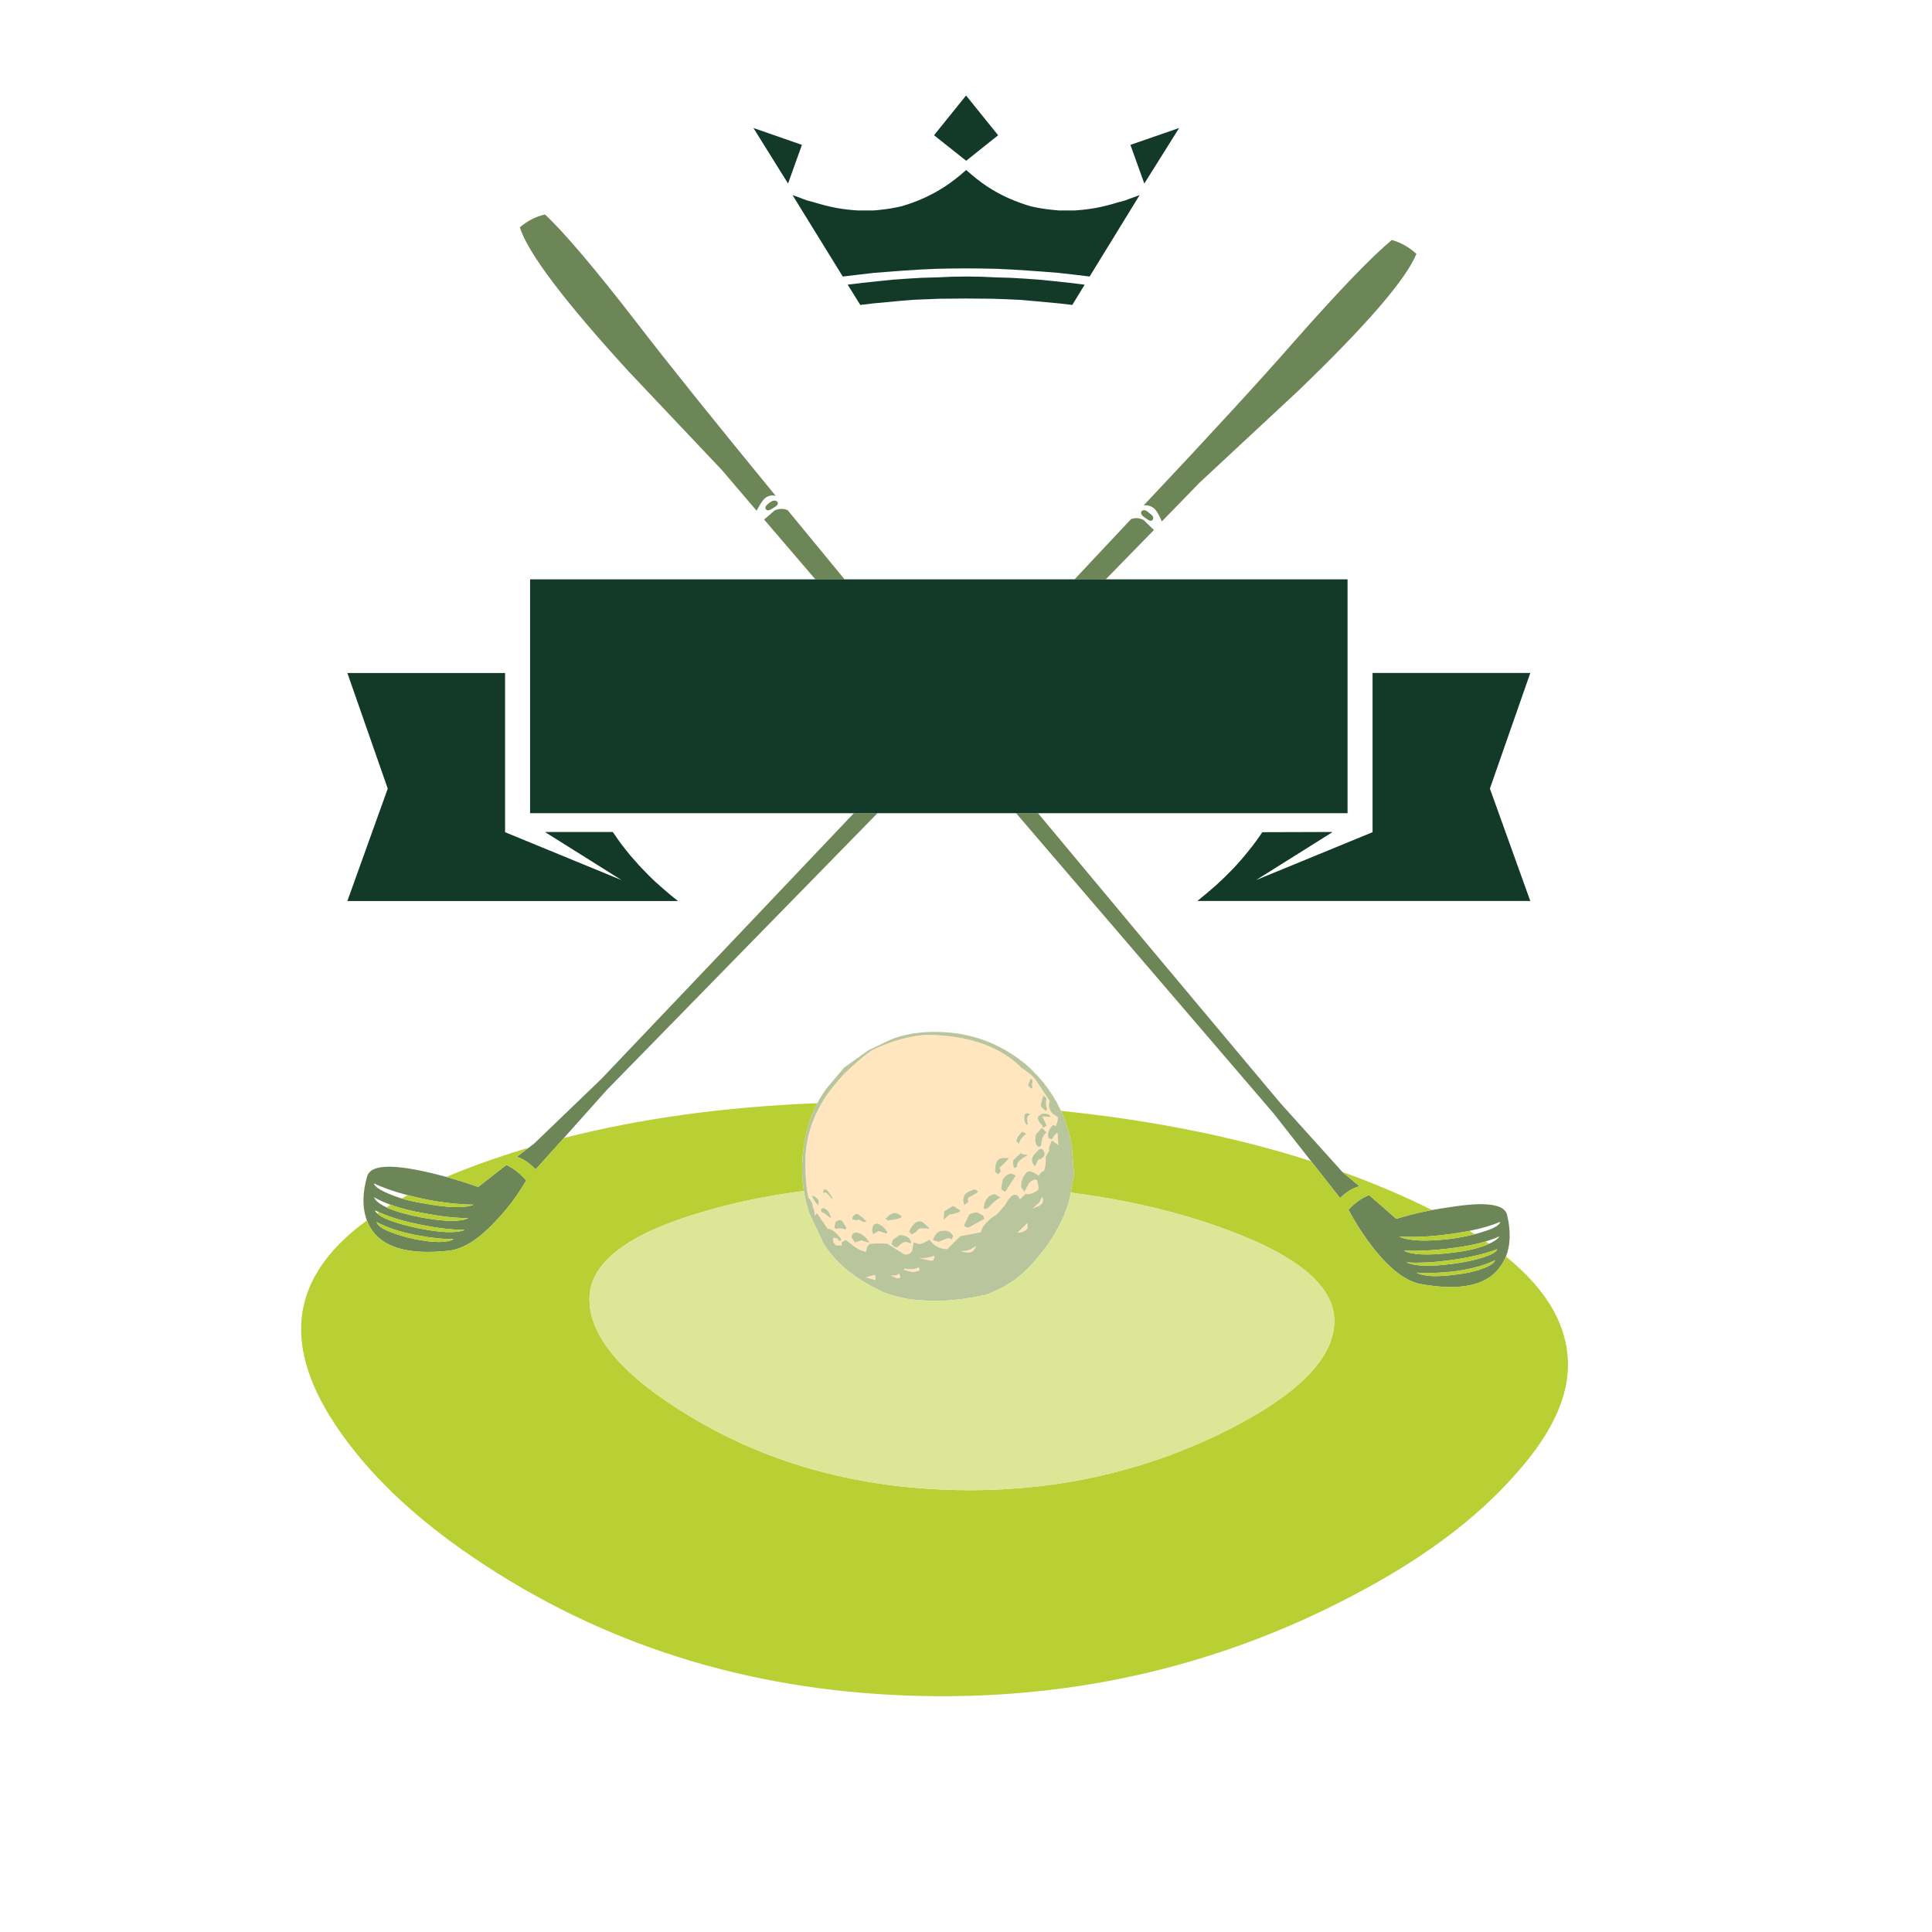 <?xml version="1.0" encoding="utf-8"?>
<!-- Generator: Adobe Illustrator 16.0.0, SVG Export Plug-In . SVG Version: 6.00 Build 0)  -->
<!DOCTYPE svg PUBLIC "-//W3C//DTD SVG 1.1//EN" "http://www.w3.org/Graphics/SVG/1.1/DTD/svg11.dtd">
<svg version="1.1" id="Layer_1" xmlns="http://www.w3.org/2000/svg" xmlns:xlink="http://www.w3.org/1999/xlink" x="0px" y="0px"
	 width="300px" height="300px" viewBox="0 0 300 300" enable-background="new 0 0 300 300" xml:space="preserve">
<g>
	<path fill-rule="evenodd" clip-rule="evenodd" fill="#6C8657" d="M84.634,33.314c2.987,2.787,7.699,8.34,14.138,16.659
		c4.822,6.283,12.047,15.287,21.67,27.014c-0.686-0.155-1.283,0.011-1.791,0.498c-0.288,0.287-0.676,0.896-1.162,1.825l-5.409-6.339
		l-14.47-15.299C87.632,46.766,82.001,39.31,80.718,35.306C81.935,34.265,83.24,33.602,84.634,33.314z M219.935,39.421
		c-1.593,3.938-7.71,11.028-18.353,21.271L186.25,74.963l-5.84,6.007c-0.398-0.93-0.742-1.549-1.029-1.858
		c-0.509-0.509-1.106-0.719-1.792-0.631c10.398-11.04,18.197-19.536,23.396-25.487c6.97-7.897,12.014-13.142,15.134-15.729
		C217.534,37.661,218.807,38.38,219.935,39.421z M56.973,189.506c-0.732-1.94-0.715-4.236,0.05-6.887
		c0.531-1.681,3.562-1.902,9.093-0.663c1.079,0.241,2.146,0.507,3.203,0.796c1.666,0.459,3.309,0.979,4.928,1.56l4.38-3.418
		c1.04,0.465,2.069,1.261,3.086,2.39c-1.305,2.256-2.799,4.27-4.48,6.04c-2.721,3.009-5.232,4.635-7.533,4.878
		c-6.35,0.708-10.432-0.509-12.246-3.65C57.268,190.216,57.107,189.867,56.973,189.506z M87.554,176.712l-4.381,4.878
		c-1.018-1.039-1.991-1.692-2.92-1.957l1.858-1.428l0.83-0.63l10.454-10.056c14.042-14.75,27.107-28.5,39.193-41.251h3.668
		l-41.998,42.943L87.554,176.712z M208.436,181.972l0.083,0.083l2.589,2.157c-0.996,0.222-2.003,0.83-3.021,1.825l-4.497-5.725
		l-5.824-7.417l-39.989-46.627h3.401c11.536,13.869,24.074,28.869,37.617,45.001L208.436,181.972z M228.994,191.646
		c0.544-0.14,1.063-0.295,1.561-0.465c1.459-0.443,2.268-0.93,2.422-1.461c-1.338,0.566-2.941,1.036-4.813,1.41
		c-1.131,0.229-2.358,0.423-3.684,0.581c-2.5,0.332-4.9,0.432-7.201,0.299c1.372,0.686,4.005,0.808,7.898,0.365
		C226.561,192.195,227.833,191.952,228.994,191.646z M230.189,196.988c1.15-0.397,1.803-0.829,1.957-1.294
		c-1.725,0.842-3.926,1.428-6.604,1.759c-2.19,0.222-4.049,0.277-5.575,0.166c1.062,0.598,3.097,0.697,6.106,0.299
		C227.667,197.741,229.039,197.432,230.189,196.988z M232.412,194.002c-2.017,0.759-4.539,1.334-7.566,1.727
		c-2.345,0.31-4.49,0.408-6.438,0.298c1.305,0.598,3.661,0.675,7.068,0.232c1.881-0.243,3.474-0.575,4.779-0.995
		c1.297-0.412,2.039-0.816,2.223-1.212c0.016-0.026,0.025-0.054,0.033-0.083C232.48,193.981,232.447,193.992,232.412,194.002z
		 M233.84,195.113c-0.198,0.475-0.441,0.924-0.73,1.345c-1.969,3.075-6.096,4.06-12.379,2.954c-2.301-0.399-4.723-2.18-7.268-5.344
		c-1.504-1.881-2.865-3.96-4.082-6.239c1.106-1.128,2.18-1.88,3.219-2.257l4.215,3.685c1.827-0.554,3.675-1.008,5.543-1.361
		c0.891-0.166,1.787-0.31,2.688-0.431c5.664-0.93,8.662-0.509,8.994,1.261C234.612,191.229,234.546,193.358,233.84,195.113z
		 M131.145,89.963h-4.529l-7.965-9.292c0.862-0.752,1.416-1.228,1.658-1.427c0.687-0.288,1.35-0.299,1.992-0.034
		C125.148,82.682,128.098,86.267,131.145,89.963z M171.698,89.963h-4.845c3.014-3.209,5.939-6.328,8.777-9.358
		c0.664-0.243,1.328-0.188,1.991,0.166c0.222,0.243,0.741,0.752,1.56,1.526L171.698,89.963z M177.224,79.41
		c0.31-0.31,0.696-0.244,1.161,0.199c0.643,0.442,0.842,0.808,0.598,1.095c-0.177,0.287-0.542,0.199-1.095-0.266
		C177.313,80.106,177.091,79.764,177.224,79.41z M120.076,78.879c-0.619,0.42-1.006,0.476-1.161,0.166
		c-0.198-0.243,0.011-0.586,0.631-1.029c0.553-0.376,0.951-0.387,1.194-0.033C120.896,78.248,120.674,78.547,120.076,78.879z
		 M230.688,192.774c-1.656,0.496-3.646,0.873-5.975,1.128c-2.411,0.288-4.646,0.388-6.703,0.299c1.195,0.664,3.65,0.774,7.367,0.332
		c2.035-0.222,3.739-0.586,5.111-1.095c0.262-0.104,0.505-0.203,0.729-0.299c0.901-0.419,1.433-0.806,1.593-1.162
		C232.178,192.27,231.471,192.534,230.688,192.774z M60.673,187.083c-0.98-0.353-1.843-0.745-2.588-1.179
		c0.143,0.489,0.784,1.015,1.925,1.576c0.093,0.051,0.192,0.101,0.298,0.15c1.394,0.553,3.064,1.018,5.011,1.394
		c3.672,0.686,6.14,0.73,7.4,0.133c-2.035-0.022-4.259-0.266-6.67-0.73C63.978,188.077,62.185,187.629,60.673,187.083z
		 M62.382,186.104c0.995,0.293,2.084,0.536,3.269,0.729c3.872,0.729,6.504,0.808,7.898,0.232c-2.278-0.045-4.657-0.299-7.135-0.764
		c-1.104-0.222-2.138-0.46-3.103-0.713c-2.094-0.545-3.848-1.159-5.26-1.843c0.111,0.487,0.885,1.029,2.323,1.626
		C60.995,185.642,61.664,185.886,62.382,186.104z M58.832,188.228c-0.209-0.099-0.414-0.198-0.614-0.298
		c0.051,0.158,0.162,0.318,0.332,0.48c0.36,0.34,0.979,0.688,1.858,1.046c1.283,0.486,2.843,0.917,4.679,1.294
		c3.43,0.686,5.786,0.763,7.069,0.232c-1.969-0.022-4.115-0.266-6.438-0.73C62.978,189.735,60.683,189.061,58.832,188.228z
		 M64.39,192.409c3.009,0.598,5.033,0.598,6.073,0c-1.504,0.022-3.341-0.166-5.509-0.564c-2.655-0.486-4.812-1.184-6.472-2.09
		c0.111,0.485,0.73,0.962,1.858,1.427C61.492,191.668,62.841,192.078,64.39,192.409z"/>
	<path fill-rule="evenodd" clip-rule="evenodd" fill="#133A28" d="M124.523,22.495l-2.156,6.007l-5.377-8.628L124.523,22.495z
		 M126.449,31.422c1.127,0.354,2.268,0.642,3.418,0.863c1.105,0.199,2.234,0.332,3.385,0.398h1.261c0.354,0,0.696,0,1.028,0
		c0.398-0.022,0.775-0.056,1.129-0.1c1.105-0.11,2.224-0.299,3.352-0.564c1.15-0.332,2.268-0.741,3.352-1.228
		c1.107-0.486,2.225-1.096,3.353-1.825c1.106-0.73,2.201-1.582,3.285-2.556h0.033c1.084,0.974,2.168,1.825,3.253,2.556
		c1.128,0.729,2.245,1.339,3.352,1.825c1.105,0.486,2.223,0.896,3.352,1.228c1.129,0.266,2.268,0.454,3.418,0.564
		c0.332,0.044,0.676,0.077,1.029,0.1c0.354,0,0.719,0,1.095,0h1.261c1.107-0.066,2.234-0.199,3.385-0.398
		c1.129-0.222,2.269-0.509,3.419-0.863c0.354-0.088,0.719-0.188,1.095-0.298c0.377-0.133,0.764-0.277,1.162-0.432
		c0.376-0.133,0.74-0.266,1.096-0.398l-7.767,12.645c-1.593-0.199-3.196-0.388-4.812-0.565c-1.594-0.132-3.197-0.254-4.813-0.364
		c-1.593-0.111-3.175-0.199-4.746-0.266c-1.615-0.044-3.219-0.066-4.812-0.066c-1.571,0-3.163,0.022-4.778,0.066
		c-1.594,0.066-3.197,0.154-4.813,0.266c-1.57,0.11-3.152,0.232-4.746,0.364c-1.614,0.178-3.219,0.366-4.812,0.565l-7.799-12.645
		c0.376,0.133,0.753,0.266,1.128,0.398c0.354,0.154,0.73,0.299,1.129,0.432C125.696,31.234,126.072,31.334,126.449,31.422z
		 M150.011,14.829l4.978,6.173l-4.944,3.949l-0.033,0.033v-0.033l-4.978-3.949L150.011,14.829z M175.531,22.495l7.566-2.621
		l-5.41,8.628L175.531,22.495z M237.623,104.499l-6.272,17.953l6.272,17.456h-51.705c0.996-0.797,1.97-1.614,2.921-2.456
		c0.929-0.841,1.814-1.703,2.655-2.588c0.84-0.885,1.637-1.804,2.389-2.755c0.775-0.951,1.482-1.913,2.124-2.887l10.886-0.033v0.033
		l-11.848,7.434l18.086-7.434v-24.724H237.623z M171.698,89.963h37.55v36.306h-48.07h-3.401h-21.521h-3.668H82.311V89.963h44.304
		h4.529h35.709H171.698z M163.783,43.668c1.526,0.155,3.053,0.332,4.58,0.531h0.066l-1.926,3.152
		c-1.371-0.177-2.754-0.32-4.147-0.432c-1.351-0.133-2.71-0.254-4.083-0.364c-1.371-0.067-2.754-0.122-4.147-0.166
		c-1.35-0.022-2.722-0.034-4.115-0.034c-1.372,0-2.755,0.012-4.147,0.034c-1.35,0.044-2.711,0.099-4.082,0.166
		c-1.395,0.11-2.766,0.231-4.115,0.364c-1.372,0.111-2.732,0.255-4.082,0.432l-1.959-3.152c1.549-0.199,3.109-0.376,4.68-0.531
		c1.527-0.177,3.042-0.31,4.547-0.398c1.526-0.11,3.064-0.177,4.613-0.198c1.525-0.089,3.041-0.133,4.546-0.133
		c1.526,0,3.064,0.044,4.612,0.133c1.506,0.021,3.021,0.088,4.547,0.198C160.697,43.358,162.234,43.491,163.783,43.668z
		 M97.742,132.674c0.311,0.376,0.631,0.741,0.963,1.095c0.31,0.377,0.641,0.742,0.995,1.096c0.332,0.354,0.675,0.708,1.028,1.062
		c0.354,0.354,0.709,0.697,1.063,1.029c0.376,0.331,0.752,0.663,1.129,0.995c0.376,0.332,0.763,0.664,1.161,0.995
		c0.397,0.332,0.796,0.653,1.194,0.963H53.937l6.272-17.456l-6.272-17.953h24.491v24.724l18.087,7.434l-11.848-7.434v-0.033h10.487
		c0.266,0.398,0.542,0.796,0.83,1.194c0.266,0.398,0.553,0.785,0.863,1.162C97.134,131.922,97.433,132.298,97.742,132.674z"/>
	<path fill-rule="evenodd" clip-rule="evenodd" fill="#FFE6BE" d="M132.455,165.462c0.885-0.818,1.836-1.593,2.854-2.323
		c2.698-1.371,5.497-2.19,8.396-2.456c6.239,0.022,11.063,1.582,14.47,4.68c0.177,0.177,0.343,0.343,0.497,0.498
		c0.289,0.154,0.543,0.332,0.764,0.531c0.775,0.509,1.35,1.106,1.727,1.792l1.857,2.787c-0.195,0.41-0.184,0.864,0.033,1.361
		c0.03,0.064,0.063,0.131,0.1,0.199c0.089,0.133,0.199,0.276,0.332,0.431l0.797,0.498c-0.022,0.486-0.133,0.951-0.332,1.394
		l-0.398-0.166c-0.199,0.155-0.365,0.344-0.498,0.564c-0.31,0.465-0.387,0.962-0.232,1.493l0.531,0.166l0.299-0.498
		c0.266-0.332,0.453-0.497,0.564-0.497l0.133,1.892l-1.029-0.73c-0.133,0.31-0.243,0.587-0.332,0.829
		c-0.11,0.332-0.133,0.576-0.066,0.73l-0.563,1.029c0.089,0.774,0,1.504-0.266,2.189c-0.243,0-0.521,0.232-0.83,0.697
		c-0.929-0.708-1.571-0.852-1.925-0.431c-0.575,0.686-0.83,1.427-0.764,2.223l0.498,0.73l0.697-1.328
		c0.486-0.509,0.907-0.675,1.262-0.497c0.176,0.634,0.242,1.093,0.199,1.377c-0.018,0.072-0.04,0.133-0.066,0.183
		c-0.797,0.531-1.438,0.719-1.926,0.563l-0.862,0.863c-0.133-0.464-0.409-0.708-0.829-0.729h-0.034
		c-0.397,0.044-0.874,0.563-1.427,1.56c-0.885,1.128-1.482,1.726-1.792,1.792c-1.173,0.862-1.837,1.692-1.991,2.489l-3.152,0.597
		l-2.092,2.024c-1.15-0.044-2.057-0.53-2.721-1.46c-0.93,0.53-1.516,0.741-1.759,0.631l-0.696-0.232l-0.166,0.862
		c-0.022,0.554-0.288,0.885-0.797,0.996c-0.133,0.021-0.287,0.033-0.465,0.033l-2.688-1.692c-1.395-0.045-2.324-0.022-2.788,0.065
		l-0.398,0.565c-0.022,0.663-0.199,0.817-0.53,0.464c-0.199,0.089-0.697-0.154-1.494-0.73l-1.194-0.929l-0.664,0.331v0.532
		l-0.896-0.034c-0.465-0.464-0.576-0.862-0.332-1.194l0.564,0.133l0.299,0.432l0.364-0.232c-0.796-1.129-1.526-1.703-2.19-1.726
		l-1.626-2.39l-0.364,0.365c0.021-0.442-0.078-0.896-0.299-1.361c0-0.509-0.232-0.974-0.697-1.394
		c-0.074-0.364-0.141-0.746-0.199-1.145c-0.227-1.615-0.304-3.491-0.232-5.625c0.209-2.829,1.045-5.484,2.506-7.965
		c0.69-1.178,1.525-2.316,2.506-3.418c0.53-0.642,1.105-1.239,1.725-1.792C132.023,165.86,132.234,165.661,132.455,165.462z
		 M160.299,168.715c-0.088-0.134-0.078-0.365,0.033-0.697c0-0.332-0.1-0.51-0.299-0.531l-0.398,1.029
		c0.244,0.332,0.465,0.509,0.664,0.53V168.715z M161.394,186.701l0.432-0.863c0.288,0.598,0.144,1.063-0.432,1.395l-1.062,0.432
		L161.394,186.701z M157.743,182.52l-0.663-0.266c-0.554-0.021-1.018,0.299-1.395,0.963l-0.232,1.394
		c0.354,0.376,0.586,0.498,0.697,0.365L157.743,182.52z M158.605,178.969l-1.26,1.162l-0.033,0.729l0.166,0.531l0.464-0.199
		c-0.155-0.575,0.409-1.184,1.692-1.825l-1.029-0.199V178.969z M161.626,179.965c0.487-0.332,0.675-0.62,0.564-0.863
		c-0.044-0.154-0.077-0.276-0.1-0.365c-0.288-0.442-0.608-0.453-0.962-0.033c-0.089,0.088-0.199,0.199-0.332,0.332
		c-0.598,0.598-0.72,1.173-0.365,1.726l0.299,0.365l0.232-0.498C161.072,180.186,161.295,179.965,161.626,179.965z M161.029,177.906
		c0.354,0.311,0.586,0.188,0.696-0.364c0.022-0.687,0.276-1.25,0.763-1.692l-0.696-0.73l-0.896,0.962
		C160.652,176.79,160.697,177.397,161.029,177.906z M158.273,177.607c0-0.464,0.366-0.983,1.096-1.559l-0.631-0.332
		c-0.597,0.575-0.906,1.084-0.929,1.526L158.273,177.607z M159.502,172.83l-0.398,0.198c-0.133,0.752-0.021,1.306,0.332,1.659
		l0.166-0.133l-0.133-0.696c0-0.377,0.178-0.653,0.531-0.83L159.502,172.83z M163.086,173.294c-0.088-0.243-0.486-0.376-1.194-0.398
		l-0.696,0.465c-0.133,0.354,0.077,0.818,0.63,1.394l0.133,0.398l0.564-0.365l-0.664-1.427l1.228,0.066V173.294z M162.621,172.033
		c-0.199,0-0.242-0.509-0.133-1.526l-0.497-0.399l-0.365,1.361v0.365l0.796,0.729L162.621,172.033z M143.042,190.75l1.36,0.033
		l-1.029-0.93c-0.309-0.265-0.707-0.276-1.194-0.033c-0.509,0.465-0.808,0.852-0.896,1.162c-0.089,0.11-0.111,0.221-0.066,0.332
		l0.365,0.364l0.729-0.431c0.022-0.066,0.077-0.145,0.166-0.232C142.677,190.816,142.865,190.729,143.042,190.75z M149.148,187.963
		c-0.155-0.111-0.277-0.188-0.365-0.233c-0.465-0.31-0.741-0.464-0.83-0.464l-1.36,0.83l-0.066,1.327l0.862-0.797
		c0.62-0.11,1.073-0.221,1.361-0.332C149.016,188.184,149.148,188.073,149.148,187.963z M151.57,193.438
		c-0.088,0.331-0.254,0.608-0.498,0.829c-0.331,0.243-0.829,0.287-1.492,0.133c-0.023,0-0.066-0.021-0.133-0.066l-0.166-0.1
		C150.033,194.323,150.797,194.057,151.57,193.438z M152.865,189.29l-0.166-0.498l-0.93-0.53c-0.509,0-0.929,0.109-1.261,0.331
		l-0.797,1.626c0,0.244,0.243,0.377,0.73,0.398C151.726,189.865,152.533,189.423,152.865,189.29z M155.42,185.971l-0.995-0.564
		c-0.974,0.2-1.538,0.908-1.692,2.124l0.166,0.267l0.531-0.233C154.314,186.59,154.979,186.06,155.42,185.971z M150.973,184.81
		c-0.553,0.177-0.962,0.431-1.227,0.763l-0.199,0.73l0.165,0.83l0.664-0.498c-0.177-0.442-0.066-0.719,0.331-0.829l1.162-0.697
		C151.626,184.688,151.327,184.589,150.973,184.81z M155.221,181.325l0.73-0.697c0.442-0.42,0.664-0.697,0.664-0.829h-0.664
		c-1.018-0.045-1.494,0.675-1.428,2.157l0.465,0.397l0.432-0.498L155.221,181.325z M145.73,192.841l1.525-0.598l0.531,0.199
		l0.232-0.53c-0.243-0.377-0.52-0.62-0.83-0.73c-0.265-0.111-0.586-0.122-0.962-0.033c-0.553-0.022-1.018,0.442-1.394,1.394
		L145.73,192.841z M142.81,197.287l-1.062,0.267l-1.361-0.366v-0.199c1.15,0.178,1.914,0.09,2.29-0.265L142.81,197.287z
		 M139.623,197.686l0.199,0.697l-0.498,0.133l-1.062-0.498C138.971,198.128,139.424,198.018,139.623,197.686z M135.973,198.781
		l-1.526-0.432l1.427-0.398L135.973,198.781z M132.223,192.11l0.498,0.83l1.063-0.332l1.194,0.398
		c-0.222-0.554-0.653-1.029-1.294-1.427l-0.697-0.2C132.5,191.38,132.245,191.624,132.223,192.11z M130.796,189.589
		c-0.332-0.222-0.686-0.166-1.062,0.166c-0.111,0.397-0.155,0.675-0.133,0.829c0.044,0.11,0.077,0.188,0.1,0.232
		c0.797-0.133,1.316-0.078,1.56,0.166l0.166-0.332L130.796,189.589z M133.385,189.389c0.531,0.354,0.918,0.465,1.161,0.332
		c-0.421-0.574-0.907-0.983-1.46-1.228c-0.486,0.066-0.741,0.354-0.764,0.862l0.73,0.133L133.385,189.389z M138.429,193.14
		c0.199,0.354,0.498,0.542,0.896,0.563c0.554-0.575,1.008-0.862,1.361-0.862l0.83,0.266c-0.066-0.841-0.676-1.283-1.826-1.327
		l-1.028,0.696L138.429,193.14z M138.794,188.327c-0.575,0.222-0.952,0.487-1.128,0.797c-0.311,0-0.232,0.133,0.232,0.397
		c1.592-0.198,2.278-0.431,2.057-0.696C139.646,188.516,139.258,188.35,138.794,188.327z M137.467,190.85
		c-0.377-0.42-0.775-0.708-1.195-0.863c-0.486-0.021-0.764,0.244-0.83,0.797c-0.021,0.111-0.032,0.221-0.032,0.332l0.165,0.531
		l0.863-0.498l1.162,0.397l0.232-0.166C137.677,191.182,137.555,191.004,137.467,190.85z M129.07,189.223
		c-0.199-0.906-0.586-1.448-1.162-1.625c-0.354-0.022-0.475,0.154-0.364,0.53l0.165,0.199h0.199L129.07,189.223z M127.112,186.369
		c-0.332-0.442-0.686-0.675-1.062-0.697c0.221,0.554,0.564,1.063,1.028,1.527L127.112,186.369z M127.809,185.208h0.531l0.83,0.929
		h0.166c-0.553-0.951-0.94-1.438-1.162-1.46C127.932,184.677,127.809,184.854,127.809,185.208z M159.568,189.887l-0.033,0.896
		c-0.442,0.442-0.963,0.652-1.56,0.631L159.568,189.887z M145,194.998c0.044-0.022,0.077-0.033,0.1-0.033
		c0,0.553-0.166,0.818-0.498,0.797l-1.892-0.399C143.572,195.407,144.336,195.285,145,194.998z"/>
	<path fill-rule="evenodd" clip-rule="evenodd" fill="#B9C59D" d="M166.272,185.191l-0.166,0.945
		c-0.598,2.234-1.638,4.47-3.12,6.704c-0.53,0.796-1.15,1.604-1.857,2.423c-1.947,2.455-4.237,4.225-6.87,5.31l-0.797,0.365
		c-0.11,0-0.21,0.032-0.298,0.1c-2.589,0.575-5.023,0.896-7.301,0.962c-0.178,0-0.332,0-0.465,0c-0.178,0-0.354,0-0.531,0
		c-0.133,0-0.254,0-0.365,0c-0.178-0.022-0.343-0.033-0.498-0.033c-1.062-0.044-2.08-0.133-3.053-0.266
		c-1.239-0.243-2.434-0.564-3.584-0.962c-2.744-1.262-4.967-2.677-6.671-4.248c-0.729-0.686-1.383-1.405-1.958-2.157
		c-0.442-0.553-0.807-1.117-1.096-1.692c-0.066-0.111-0.088-0.221-0.066-0.332c-0.065-0.066-0.121-0.133-0.166-0.199l-1.758-3.75
		c-0.371-1.149-0.646-2.295-0.83-3.435c-0.226-1.385-0.314-2.762-0.266-4.132c0.12-3.573,0.905-6.737,2.356-9.491
		c0.431-0.811,0.918-1.584,1.46-2.323l2.722-3.219l3.717-2.655l3.518-1.692c2.213-0.885,4.802-1.272,7.767-1.161
		c4.49,0.154,8.527,1.549,12.112,4.182c0.332,0.243,0.663,0.497,0.995,0.763c0.465,0.376,0.896,0.785,1.295,1.228
		c1.039,1.018,1.958,2.146,2.754,3.385c0.564,0.853,1.063,1.748,1.494,2.689c0.744,1.605,1.297,3.342,1.658,5.21l0.365,4.679
		L166.272,185.191z M132.455,165.462c-0.221,0.199-0.432,0.398-0.631,0.598c-0.619,0.553-1.194,1.15-1.725,1.792
		c-0.98,1.102-1.815,2.24-2.506,3.418c-1.461,2.48-2.297,5.136-2.506,7.965c-0.071,2.134,0.006,4.01,0.232,5.625
		c0.059,0.398,0.125,0.78,0.199,1.145c0.465,0.42,0.697,0.885,0.697,1.394c0.221,0.465,0.32,0.919,0.299,1.361l0.364-0.365
		l1.626,2.39c0.664,0.022,1.395,0.597,2.19,1.726l-0.364,0.232l-0.299-0.432l-0.564-0.133c-0.244,0.332-0.133,0.73,0.332,1.194
		l0.896,0.034v-0.532l0.664-0.331l1.194,0.929c0.797,0.576,1.295,0.819,1.494,0.73c0.331,0.354,0.508,0.199,0.53-0.464l0.398-0.565
		c0.464-0.088,1.394-0.11,2.788-0.065l2.688,1.692c0.178,0,0.332-0.012,0.465-0.033c0.509-0.111,0.774-0.442,0.797-0.996
		l0.166-0.862l0.696,0.232c0.243,0.11,0.829-0.101,1.759-0.631c0.664,0.93,1.57,1.416,2.721,1.46l2.092-2.024l3.152-0.597
		c0.154-0.797,0.818-1.627,1.991-2.489c0.31-0.066,0.907-0.664,1.792-1.792c0.553-0.996,1.029-1.516,1.427-1.56h0.034
		c0.42,0.021,0.696,0.266,0.829,0.729l0.862-0.863c0.487,0.155,1.129-0.032,1.926-0.563c0.026-0.05,0.049-0.11,0.066-0.183
		c0.043-0.284-0.023-0.743-0.199-1.377c-0.354-0.178-0.775-0.012-1.262,0.497l-0.697,1.328l-0.498-0.73
		c-0.066-0.796,0.188-1.537,0.764-2.223c0.354-0.421,0.996-0.277,1.925,0.431c0.31-0.465,0.587-0.697,0.83-0.697
		c0.266-0.686,0.354-1.415,0.266-2.189l0.563-1.029c-0.066-0.154-0.044-0.398,0.066-0.73c0.089-0.242,0.199-0.52,0.332-0.829
		l1.029,0.73l-0.133-1.892c-0.111,0-0.299,0.165-0.564,0.497l-0.299,0.498l-0.531-0.166c-0.154-0.531-0.077-1.028,0.232-1.493
		c0.133-0.221,0.299-0.409,0.498-0.564l0.398,0.166c0.199-0.442,0.31-0.907,0.332-1.394l-0.797-0.498
		c-0.133-0.154-0.243-0.298-0.332-0.431c-0.036-0.068-0.069-0.135-0.1-0.199c-0.217-0.497-0.229-0.951-0.033-1.361l-1.857-2.787
		c-0.377-0.686-0.951-1.283-1.727-1.792c-0.221-0.199-0.475-0.377-0.764-0.531c-0.154-0.155-0.32-0.321-0.497-0.498
		c-3.407-3.098-8.23-4.657-14.47-4.68c-2.898,0.266-5.697,1.085-8.396,2.456C134.291,163.869,133.34,164.644,132.455,165.462z
		 M160.299,168.715v0.331c-0.199-0.021-0.42-0.198-0.664-0.53l0.398-1.029c0.199,0.021,0.299,0.199,0.299,0.531
		C160.221,168.35,160.211,168.581,160.299,168.715z M162.621,172.033l-0.199,0.53l-0.796-0.729v-0.365l0.365-1.361l0.497,0.399
		C162.379,171.524,162.422,172.033,162.621,172.033z M163.086,173.294v0.133l-1.228-0.066l0.664,1.427l-0.564,0.365l-0.133-0.398
		c-0.553-0.575-0.763-1.04-0.63-1.394l0.696-0.465C162.6,172.918,162.998,173.051,163.086,173.294z M159.502,172.83l0.498,0.198
		c-0.354,0.177-0.531,0.453-0.531,0.83l0.133,0.696l-0.166,0.133c-0.354-0.354-0.465-0.907-0.332-1.659L159.502,172.83z
		 M158.273,177.607l-0.464-0.364c0.022-0.442,0.332-0.951,0.929-1.526l0.631,0.332C158.64,176.624,158.273,177.144,158.273,177.607z
		 M161.029,177.906c-0.332-0.509-0.377-1.116-0.133-1.825l0.896-0.962l0.696,0.73c-0.486,0.442-0.74,1.006-0.763,1.692
		C161.615,178.095,161.383,178.217,161.029,177.906z M161.626,179.965c-0.331,0-0.554,0.221-0.663,0.663l-0.232,0.498l-0.299-0.365
		c-0.354-0.553-0.232-1.128,0.365-1.726c0.133-0.133,0.243-0.244,0.332-0.332c0.354-0.42,0.674-0.409,0.962,0.033
		c0.022,0.089,0.056,0.211,0.1,0.365C162.301,179.345,162.113,179.633,161.626,179.965z M158.605,178.969v0.199l1.029,0.199
		c-1.283,0.642-1.848,1.25-1.692,1.825l-0.464,0.199l-0.166-0.531l0.033-0.729L158.605,178.969z M157.743,182.52l-1.593,2.456
		c-0.111,0.133-0.343,0.011-0.697-0.365l0.232-1.394c0.377-0.664,0.841-0.984,1.395-0.963L157.743,182.52z M161.394,186.701
		l-1.062,0.963l1.062-0.432c0.575-0.332,0.72-0.797,0.432-1.395L161.394,186.701z M155.221,181.325l0.199,0.53l-0.432,0.498
		l-0.465-0.397c-0.066-1.482,0.41-2.202,1.428-2.157h0.664c0,0.132-0.222,0.409-0.664,0.829L155.221,181.325z M150.973,184.81
		c0.354-0.221,0.653-0.122,0.896,0.299l-1.162,0.697c-0.397,0.11-0.508,0.387-0.331,0.829l-0.664,0.498l-0.165-0.83l0.199-0.73
		C150.011,185.24,150.42,184.986,150.973,184.81z M155.42,185.971c-0.441,0.089-1.105,0.619-1.99,1.593l-0.531,0.233l-0.166-0.267
		c0.154-1.216,0.719-1.924,1.692-2.124L155.42,185.971z M152.865,189.29c-0.332,0.133-1.14,0.575-2.423,1.327
		c-0.487-0.021-0.73-0.154-0.73-0.398l0.797-1.626c0.332-0.222,0.752-0.331,1.261-0.331l0.93,0.53L152.865,189.29z M151.57,193.438
		c-0.773,0.618-1.537,0.885-2.289,0.796l0.166,0.1c0.066,0.045,0.109,0.066,0.133,0.066c0.663,0.154,1.161,0.11,1.492-0.133
		C151.316,194.047,151.482,193.77,151.57,193.438z M149.148,187.963c0,0.11-0.133,0.221-0.398,0.331
		c-0.288,0.111-0.741,0.222-1.361,0.332l-0.862,0.797l0.066-1.327l1.36-0.83c0.089,0,0.365,0.154,0.83,0.464
		C148.871,187.774,148.993,187.852,149.148,187.963z M143.042,190.75c-0.177-0.021-0.365,0.066-0.564,0.266
		c-0.089,0.088-0.144,0.166-0.166,0.232l-0.729,0.431l-0.365-0.364c-0.045-0.111-0.022-0.222,0.066-0.332
		c0.088-0.311,0.387-0.697,0.896-1.162c0.487-0.243,0.886-0.231,1.194,0.033l1.029,0.93L143.042,190.75z M145.73,192.841
		l-0.896-0.299c0.376-0.951,0.841-1.416,1.394-1.394c0.376-0.089,0.697-0.078,0.962,0.033c0.311,0.11,0.587,0.354,0.83,0.73
		l-0.232,0.53l-0.531-0.199L145.73,192.841z M145,194.998c-0.664,0.287-1.428,0.409-2.29,0.364l1.892,0.399
		c0.332,0.021,0.498-0.244,0.498-0.797C145.077,194.965,145.044,194.976,145,194.998z M159.568,189.887l-1.593,1.527
		c0.597,0.021,1.117-0.188,1.56-0.631L159.568,189.887z M127.809,185.208c0-0.354,0.123-0.531,0.365-0.531
		c0.222,0.022,0.609,0.509,1.162,1.46h-0.166l-0.83-0.929H127.809z M127.112,186.369l-0.033,0.83
		c-0.464-0.465-0.808-0.974-1.028-1.527C126.427,185.694,126.78,185.927,127.112,186.369z M129.07,189.223l-1.162-0.896h-0.199
		l-0.165-0.199c-0.11-0.376,0.011-0.553,0.364-0.53C128.484,187.774,128.871,188.316,129.07,189.223z M137.467,190.85
		c0.088,0.154,0.21,0.332,0.365,0.53l-0.232,0.166l-1.162-0.397l-0.863,0.498l-0.165-0.531c0-0.111,0.011-0.221,0.032-0.332
		c0.066-0.553,0.344-0.818,0.83-0.797C136.691,190.142,137.09,190.43,137.467,190.85z M138.794,188.327
		c0.464,0.022,0.852,0.188,1.161,0.498c0.222,0.266-0.465,0.498-2.057,0.696c-0.465-0.265-0.543-0.397-0.232-0.397
		C137.842,188.814,138.219,188.549,138.794,188.327z M138.429,193.14l0.232-0.664l1.028-0.696c1.15,0.044,1.76,0.486,1.826,1.327
		l-0.83-0.266c-0.354,0-0.808,0.287-1.361,0.862C138.927,193.682,138.628,193.493,138.429,193.14z M133.385,189.389l-0.332,0.1
		l-0.73-0.133c0.022-0.508,0.277-0.796,0.764-0.862c0.553,0.244,1.039,0.653,1.46,1.228
		C134.303,189.854,133.916,189.743,133.385,189.389z M130.796,189.589l0.631,1.062l-0.166,0.332
		c-0.243-0.244-0.763-0.299-1.56-0.166c-0.022-0.044-0.056-0.122-0.1-0.232c-0.022-0.154,0.021-0.432,0.133-0.829
		C130.11,189.423,130.464,189.367,130.796,189.589z M132.223,192.11c0.022-0.486,0.277-0.73,0.764-0.73l0.697,0.2
		c0.641,0.397,1.072,0.873,1.294,1.427l-1.194-0.398l-1.063,0.332L132.223,192.11z M135.973,198.781l-0.1-0.83l-1.427,0.398
		L135.973,198.781z M139.623,197.686c-0.199,0.332-0.652,0.442-1.36,0.332l1.062,0.498l0.498-0.133L139.623,197.686z
		 M142.81,197.287l-0.133-0.563c-0.376,0.354-1.14,0.442-2.29,0.265v0.199l1.361,0.366L142.81,197.287z"/>
	<path fill-rule="evenodd" clip-rule="evenodd" fill="#B8D033" d="M208.436,181.972c2.423,0.869,4.785,1.793,7.085,2.771
		c2.438,1.031,4.716,2.082,6.837,3.152c-1.868,0.354-3.716,0.808-5.543,1.361l-4.215-3.685c-1.039,0.377-2.112,1.129-3.219,2.257
		c1.217,2.279,2.578,4.358,4.082,6.239c2.545,3.164,4.967,4.944,7.268,5.344c6.283,1.105,10.41,0.121,12.379-2.954
		c0.289-0.421,0.532-0.87,0.73-1.345c6.627,5.365,9.834,11.167,9.623,17.407c-0.176,5.243-3.063,10.906-8.66,16.991
		c-5.598,6.217-13.088,11.892-22.468,17.024c-21.947,12.058-45.676,17.644-71.185,16.759c-25.332-0.862-47.91-8.031-67.733-21.505
		c-8.452-5.729-15.078-11.88-19.879-18.451c-4.69-6.371-6.947-12.213-6.77-17.522c0.205-6.063,3.606-11.5,10.205-16.311
		c0.134,0.361,0.295,0.71,0.481,1.045c1.814,3.142,5.896,4.358,12.246,3.65c2.301-0.243,4.812-1.869,7.533-4.878
		c1.681-1.771,3.175-3.784,4.48-6.04c-1.018-1.129-2.046-1.925-3.086-2.39l-4.38,3.418c-1.62-0.58-3.263-1.101-4.928-1.56
		c2.242-0.949,4.648-1.867,7.218-2.754c1.826-0.631,3.685-1.229,5.575-1.793l-1.858,1.428c0.929,0.265,1.902,0.918,2.92,1.957
		l4.381-4.878c11.883-3.042,25.003-4.845,39.359-5.409c-1.451,2.754-2.236,5.918-2.356,9.491c-0.049,1.37,0.04,2.747,0.266,4.132
		c-5.692,0.74-10.98,1.841-15.863,3.302c-11.438,3.363-17.246,7.766-17.422,13.208c-0.199,5.974,5.066,12.18,15.796,18.618
		c11.704,7.014,24.989,10.774,39.856,11.283c14.979,0.509,28.928-2.323,41.849-8.496c11.903-5.729,17.954-11.549,18.153-17.456
		c0.176-5.442-5.332-10.232-16.527-14.369c-7.141-2.697-15.271-4.639-24.392-5.824l0.497-2.805l-0.365-4.679
		c-0.361-1.868-0.914-3.604-1.658-5.21c14.254,1.465,27.202,4.07,38.844,7.814l4.497,5.725c1.018-0.995,2.024-1.604,3.021-1.825
		l-2.589-2.157L208.436,181.972z M232.479,194.052c-0.184,0.396-0.926,0.8-2.223,1.212c-1.306,0.42-2.898,0.752-4.779,0.995
		c-3.407,0.442-5.764,0.365-7.068-0.232c1.947,0.11,4.093,0.012,6.438-0.298c3.027-0.393,5.55-0.968,7.566-1.727
		C232.436,194.02,232.458,194.036,232.479,194.052z M230.189,196.988c-1.15,0.443-2.522,0.753-4.115,0.93
		c-3.01,0.398-5.045,0.299-6.106-0.299c1.526,0.111,3.385,0.056,5.575-0.166c2.678-0.331,4.879-0.917,6.604-1.759
		C231.992,196.159,231.34,196.591,230.189,196.988z M228.994,191.646c-1.161,0.306-2.434,0.549-3.816,0.729
		c-3.894,0.442-6.526,0.32-7.898-0.365c2.301,0.133,4.701,0.033,7.201-0.299c1.325-0.158,2.553-0.352,3.684-0.581
		C228.443,191.305,228.721,191.476,228.994,191.646z M230.688,192.774c0.178,0.12,0.355,0.241,0.53,0.365
		c-0.225,0.096-0.468,0.195-0.729,0.299c-1.372,0.509-3.076,0.873-5.111,1.095c-3.717,0.442-6.172,0.332-7.367-0.332
		c2.058,0.089,4.292-0.011,6.703-0.299C227.041,193.647,229.031,193.271,230.688,192.774z M62.382,186.104
		c0.305-0.176,0.614-0.347,0.929-0.515c0.965,0.253,2,0.491,3.103,0.713c2.478,0.465,4.856,0.719,7.135,0.764
		c-1.394,0.575-4.026,0.497-7.898-0.232C64.467,186.641,63.377,186.397,62.382,186.104z M60.673,187.083
		c1.512,0.546,3.304,0.994,5.376,1.344c2.412,0.465,4.635,0.708,6.67,0.73c-1.261,0.598-3.728,0.553-7.4-0.133
		c-1.947-0.376-3.618-0.841-5.011-1.394c-0.106-0.05-0.205-0.1-0.298-0.15C60.227,187.348,60.447,187.215,60.673,187.083z
		 M58.549,188.41c0.095-0.063,0.188-0.123,0.282-0.183c1.851,0.833,4.146,1.508,6.886,2.024c2.323,0.465,4.469,0.708,6.438,0.73
		c-1.283,0.53-3.639,0.453-7.069-0.232c-1.836-0.377-3.396-0.808-4.679-1.294C59.529,189.098,58.91,188.75,58.549,188.41z
		 M64.39,192.409c-1.549-0.331-2.898-0.741-4.049-1.228c-1.128-0.465-1.748-0.941-1.858-1.427c1.66,0.906,3.816,1.604,6.472,2.09
		c2.168,0.398,4.004,0.587,5.509,0.564C69.423,193.007,67.399,193.007,64.39,192.409z"/>
	<path fill-rule="evenodd" clip-rule="evenodd" fill="#DBE796" d="M124.822,184.926c0.184,1.14,0.459,2.285,0.83,3.435l1.758,3.75
		c0.045,0.066,0.101,0.133,0.166,0.199c-0.021,0.111,0,0.221,0.066,0.332c0.289,0.575,0.653,1.14,1.096,1.692
		c0.575,0.752,1.229,1.472,1.958,2.157c1.704,1.571,3.927,2.986,6.671,4.248c1.15,0.397,2.345,0.719,3.584,0.962
		c0.973,0.133,1.991,0.222,3.053,0.266c0.155,0,0.32,0.011,0.498,0.033c0.111,0,0.232,0,0.365,0c0.177,0,0.354,0,0.531,0
		c0.133,0,0.287,0,0.465,0c2.277-0.066,4.712-0.387,7.301-0.962c0.088-0.067,0.188-0.1,0.298-0.1l0.797-0.365
		c2.633-1.085,4.923-2.854,6.87-5.31c0.707-0.819,1.327-1.627,1.857-2.423c1.482-2.234,2.522-4.47,3.12-6.704l0.166-0.945
		c9.12,1.186,17.251,3.127,24.392,5.824c11.195,4.137,16.703,8.927,16.527,14.369c-0.199,5.907-6.25,11.727-18.153,17.456
		c-12.921,6.173-26.87,9.005-41.849,8.496c-14.867-0.509-28.152-4.27-39.856-11.283c-10.73-6.438-15.996-12.645-15.796-18.618
		c0.177-5.442,5.985-9.845,17.422-13.208C113.842,186.767,119.13,185.666,124.822,184.926z"/>
</g>
</svg>
